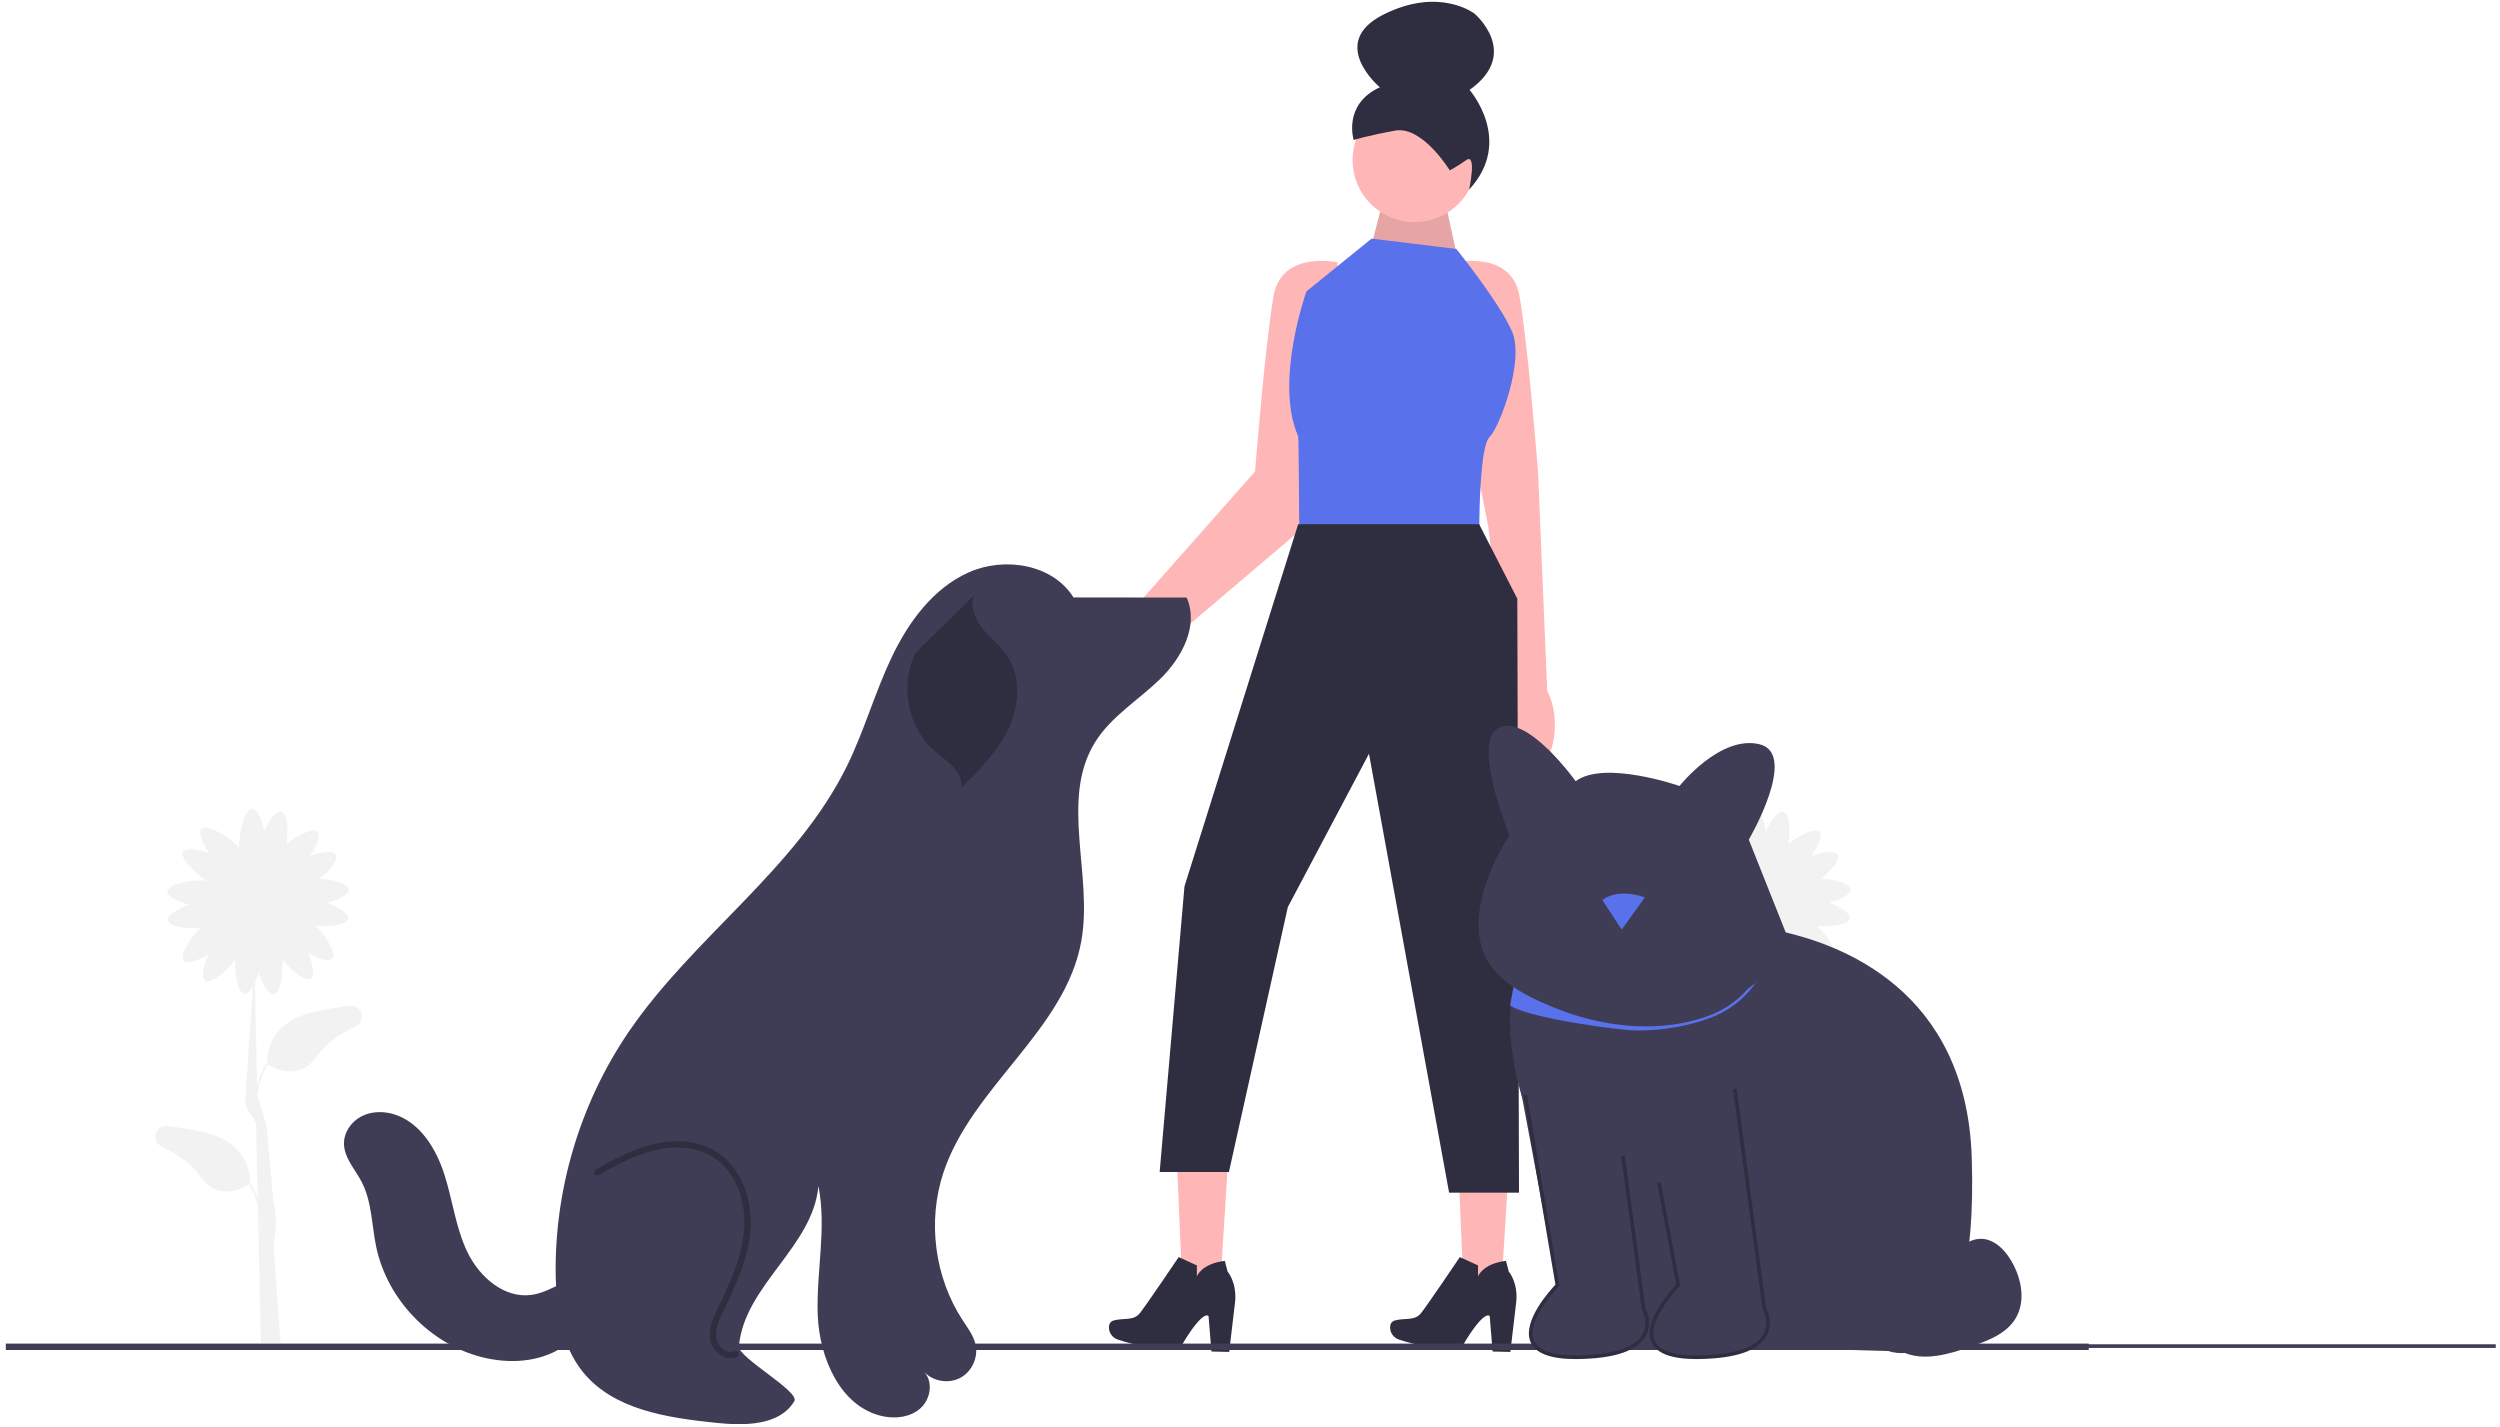 <svg xmlns="http://www.w3.org/2000/svg" xmlns:xlink="http://www.w3.org/1999/xlink" width="776" zoomAndPan="magnify" viewBox="0 0 582 332.25" height="443" preserveAspectRatio="xMidYMid meet" version="1.0"><defs><clipPath id="90088f8228"><path d="M 314 0.23 L 348 0.23 L 348 45 L 314 45 Z M 314 0.23 " clip-rule="nonzero"/></clipPath><clipPath id="e944bbaab8"><path d="M 1.355 312 L 486.262 312 L 486.262 315 L 1.355 315 Z M 1.355 312 " clip-rule="nonzero"/></clipPath><clipPath id="2d51e1d305"><path d="M 129 131 L 278 131 L 278 331.5 L 129 331.5 Z M 129 131 " clip-rule="nonzero"/></clipPath><clipPath id="cfeb9342ae"><path d="M 344 168.977 L 417 168.977 L 417 238 L 344 238 Z M 344 168.977 " clip-rule="nonzero"/></clipPath><clipPath id="89c5ef402c"><path d="M 197.93 312 L 581.062 312 L 581.062 314 L 197.93 314 Z M 197.93 312 " clip-rule="nonzero"/></clipPath><clipPath id="126fabcda5"><path d="M 354 254 L 384 254 L 384 316.395 L 354 316.395 Z M 354 254 " clip-rule="nonzero"/></clipPath><clipPath id="9997a11d47"><path d="M 384 253 L 413 253 L 413 316.395 L 384 316.395 Z M 384 253 " clip-rule="nonzero"/></clipPath></defs><path fill="#f2f2f2" d="M 81.484 234.199 C 79.148 234.453 76.598 234.828 73.887 235.383 C 62.391 237.727 62.152 245.539 62.254 247.332 L 62.176 247.281 C 61.02 249.141 60.297 251.02 59.859 252.789 L 59.332 228.84 C 59.672 228.129 59.98 227.324 60.238 226.5 C 61.102 229.152 62.512 231.656 63.727 231.492 C 65.309 231.277 65.996 226.617 65.703 223.309 C 67.715 225.902 71.098 228.672 72.375 227.816 C 73.395 227.137 72.789 224.324 71.676 221.766 C 73.996 223.164 76.566 224.086 77.363 223.195 C 78.453 221.984 75.844 217.848 73.438 215.535 C 76.656 215.836 80.754 215.324 81.02 213.855 C 81.242 212.648 78.805 211.125 76.195 210.141 C 78.816 209.449 81.266 208.246 81.184 207.055 C 81.09 205.637 77.453 204.691 74.312 204.547 C 76.68 202.691 78.855 200.129 78.191 198.973 C 77.578 197.906 74.734 198.32 72.109 199.258 C 73.664 197.035 74.754 194.531 73.926 193.672 C 72.887 192.605 69.211 194.449 66.703 196.484 C 67.191 193.312 66.945 189.309 65.523 188.945 C 64.336 188.641 62.648 190.973 61.492 193.508 C 60.984 190.848 59.949 188.316 58.754 188.316 C 57.055 188.316 55.676 193.449 55.676 196.793 C 55.676 196.98 55.684 197.156 55.691 197.328 C 55.52 197.129 55.324 196.922 55.102 196.707 C 52.707 194.379 48.07 191.793 46.887 193.012 C 46.055 193.871 47.145 196.375 48.699 198.598 C 46.074 197.66 43.23 197.246 42.617 198.312 C 41.797 199.742 45.309 203.316 48.164 205.047 C 47.992 205.027 47.812 205.012 47.617 204.996 C 44.289 204.77 39.078 205.797 38.965 207.496 C 38.883 208.688 41.332 209.891 43.953 210.582 C 41.344 211.562 38.906 213.09 39.129 214.297 C 39.398 215.766 43.492 216.277 46.711 215.977 C 44.305 218.285 41.699 222.426 42.785 223.637 C 43.582 224.527 46.152 223.605 48.473 222.207 C 47.359 224.762 46.754 227.574 47.777 228.258 C 49.125 229.16 52.82 226.02 54.77 223.316 C 54.57 226.625 55.363 231.168 56.93 231.348 C 57.586 231.422 58.281 230.723 58.91 229.645 L 57.133 255.387 C 56.719 258.383 59.375 260.34 59.609 261.574 L 59.992 279.008 C 59.562 277.766 58.98 276.496 58.195 275.234 L 58.117 275.285 C 58.215 273.492 57.977 265.68 46.48 263.336 C 43.77 262.781 41.223 262.402 38.887 262.152 C 36.129 261.855 35.051 265.637 37.543 266.855 C 41.152 268.625 44.547 270.852 46.312 273.488 C 50.836 280.23 57.086 276.336 57.977 275.73 C 58.969 277.383 59.617 279.051 60.031 280.633 L 60.234 289.891 C 60.184 290.109 60.148 290.234 60.145 290.242 L 60.242 290.27 L 60.734 312.676 L 65.305 312.641 L 63.668 289.738 C 63.941 288.504 64.789 284.293 63.668 279.922 L 62.035 261.93 C 62.031 261.914 62.129 262.402 62.035 261.93 L 59.902 254.859 C 60.215 252.672 60.934 250.211 62.395 247.777 C 63.281 248.383 69.531 252.281 74.055 245.535 C 75.824 242.898 79.219 240.672 82.828 238.902 C 85.316 237.684 84.242 233.902 81.484 234.199 Z M 60.613 287.211 L 60.527 283.293 C 60.703 284.773 60.691 286.109 60.613 287.211 Z M 60.613 287.211 " fill-opacity="1" fill-rule="nonzero"/><path fill="#f2f2f2" d="M 431.117 234.199 C 428.781 234.453 426.234 234.828 423.523 235.383 C 412.027 237.727 411.785 245.539 411.887 247.332 L 411.809 247.281 C 410.652 249.141 409.93 251.02 409.492 252.789 L 408.965 228.84 C 409.305 228.129 409.617 227.324 409.875 226.5 C 410.734 229.152 412.145 231.656 413.359 231.492 C 414.941 231.277 415.633 226.617 415.336 223.309 C 417.348 225.902 420.73 228.672 422.008 227.816 C 423.027 227.137 422.422 224.324 421.309 221.766 C 423.629 223.164 426.199 224.086 426.996 223.195 C 428.086 221.984 425.477 217.848 423.074 215.535 C 426.293 215.836 430.387 215.324 430.656 213.855 C 430.875 212.648 428.438 211.125 425.832 210.141 C 428.449 209.449 430.902 208.246 430.82 207.055 C 430.723 205.637 427.086 204.691 423.949 204.547 C 426.316 202.691 428.488 200.129 427.824 198.973 C 427.215 197.906 424.371 198.32 421.746 199.258 C 423.297 197.035 424.391 194.531 423.559 193.672 C 422.523 192.605 418.848 194.449 416.34 196.484 C 416.828 193.312 416.582 189.309 415.16 188.945 C 413.969 188.641 412.285 190.973 411.129 193.508 C 410.617 190.848 409.582 188.316 408.391 188.316 C 406.691 188.316 405.312 193.449 405.312 196.793 C 405.312 196.98 405.316 197.156 405.324 197.328 C 405.156 197.129 404.961 196.922 404.734 196.707 C 402.34 194.379 397.703 191.793 396.52 193.012 C 395.688 193.871 396.781 196.375 398.332 198.598 C 395.707 197.66 392.863 197.246 392.254 198.312 C 391.434 199.742 394.941 203.316 397.797 205.047 C 397.625 205.027 397.445 205.012 397.254 204.996 C 393.922 204.77 388.715 205.797 388.598 207.496 C 388.516 208.688 390.969 209.891 393.586 210.582 C 390.98 211.562 388.543 213.09 388.762 214.297 C 389.031 215.766 393.125 216.277 396.344 215.977 C 393.941 218.285 391.332 222.426 392.422 223.637 C 393.219 224.527 395.789 223.605 398.109 222.207 C 396.996 224.762 396.391 227.574 397.41 228.258 C 398.758 229.16 402.457 226.02 404.406 223.316 C 404.207 226.625 404.996 231.168 406.566 231.348 C 407.223 231.422 407.918 230.723 408.543 229.645 L 406.766 255.387 C 406.352 258.383 409.008 260.34 409.246 261.574 L 409.629 279.008 C 409.195 277.766 408.613 276.496 407.828 275.234 L 407.75 275.285 C 407.852 273.492 407.613 265.68 396.117 263.336 C 393.406 262.781 390.855 262.402 388.52 262.152 C 385.762 261.855 384.688 265.637 387.176 266.855 C 390.785 268.625 394.18 270.852 395.949 273.488 C 400.473 280.23 406.723 276.336 407.609 275.73 C 408.602 277.383 409.254 279.051 409.664 280.633 L 409.867 289.891 C 409.816 290.109 409.785 290.234 409.781 290.242 L 409.875 290.27 L 410.367 312.676 L 414.938 312.641 L 413.305 289.738 C 413.578 288.504 414.422 284.293 413.305 279.922 L 411.668 261.93 C 411.664 261.914 411.762 262.402 411.668 261.93 L 409.539 254.859 C 409.848 252.672 410.566 250.211 412.027 247.777 C 412.918 248.383 419.164 252.281 423.688 245.535 C 425.457 242.898 428.852 240.672 432.461 238.902 C 434.953 237.684 433.875 233.902 431.117 234.199 Z M 410.25 287.211 L 410.164 283.293 C 410.336 284.773 410.328 286.109 410.25 287.211 Z M 410.25 287.211 " fill-opacity="1" fill-rule="nonzero"/><path fill="#ffb6b6" d="M 360.188 160.879 L 358.047 109.754 C 358.047 109.754 355.637 79.398 353.715 68.801 C 351.789 58.199 338.793 61.09 338.793 61.09 L 340.238 91.445 L 346.469 122.508 L 351.316 164.805 C 351.066 166.027 350.926 167.359 350.926 168.754 C 350.926 174.68 353.398 179.484 356.445 179.484 C 359.496 179.484 361.969 174.68 361.969 168.754 C 361.969 165.637 361.281 162.84 360.188 160.879 Z M 360.188 160.879 " fill-opacity="1" fill-rule="nonzero"/><path fill="#ffb6b6" d="M 255.906 147.633 C 258.184 144.914 260.91 143.07 263.363 142.359 L 292.176 109.754 C 292.176 109.754 294.582 79.398 296.508 68.801 C 298.434 58.199 311.426 61.09 311.426 61.09 L 309.984 91.445 L 301.801 124.207 L 268.086 152.859 C 267.496 153.934 266.773 155.008 265.91 156.039 C 261.809 160.93 256.242 163.012 253.48 160.691 C 250.719 158.367 251.805 152.523 255.906 147.633 Z M 255.906 147.633 " fill-opacity="1" fill-rule="nonzero"/><path fill="#ffb6b6" d="M 319.301 56.996 L 322.645 44.133 L 335.664 43.508 L 339.562 61.238 Z M 319.301 56.996 " fill-opacity="1" fill-rule="nonzero"/><path fill="#000000" d="M 319.301 56.996 L 322.645 44.133 L 335.664 43.508 L 339.562 61.238 Z M 319.301 56.996 " fill-opacity="0.098" fill-rule="nonzero"/><path fill="#ffb6b6" d="M 286.051 267.73 L 273.855 267.031 L 275.457 304.5 L 283.719 304.973 Z M 286.051 267.73 " fill-opacity="1" fill-rule="nonzero"/><path fill="#2f2e41" d="M 274.398 292.652 L 278.633 294.586 L 278.629 297.156 C 278.629 297.156 279.648 294.184 285.133 293.531 L 285.789 296.023 C 285.789 296.023 287.914 298.469 287.551 302.887 L 286.152 314.727 L 282.02 314.633 L 281.352 306.395 C 281.352 306.395 280.211 304.523 274.965 313.406 C 274.965 313.406 269.184 314.863 260.23 311.859 C 259 311.449 258.145 310.297 258.16 309 C 258.172 308.281 258.449 307.617 259.348 307.383 C 261.633 306.777 263.867 307.543 265.344 305.719 C 266.816 303.891 274.398 292.652 274.398 292.652 Z M 274.398 292.652 " fill-opacity="1" fill-rule="nonzero"/><path fill="#ffb6b6" d="M 351.504 267.73 L 339.309 267.031 L 340.91 304.5 L 349.176 304.973 Z M 351.504 267.73 " fill-opacity="1" fill-rule="nonzero"/><path fill="#2f2e41" d="M 339.852 292.652 L 344.086 294.586 L 344.082 297.156 C 344.082 297.156 345.105 294.184 350.59 293.531 L 351.242 296.023 C 351.242 296.023 353.371 298.469 353.004 302.887 L 351.609 314.727 L 347.473 314.633 L 346.805 306.395 C 346.805 306.395 345.664 304.523 340.418 313.406 C 340.418 313.406 334.637 314.863 325.684 311.859 C 324.453 311.449 323.602 310.297 323.617 309 C 323.625 308.281 323.906 307.617 324.805 307.383 C 327.09 306.777 329.32 307.543 330.797 305.719 C 332.273 303.891 339.852 292.652 339.852 292.652 Z M 339.852 292.652 " fill-opacity="1" fill-rule="nonzero"/><path fill="#ffb6b6" d="M 343.75 37.254 C 343.75 38.203 343.66 39.145 343.473 40.074 C 343.289 41.004 343.016 41.91 342.652 42.785 C 342.289 43.664 341.844 44.496 341.316 45.285 C 340.793 46.074 340.191 46.805 339.523 47.477 C 338.852 48.145 338.121 48.746 337.336 49.273 C 336.547 49.801 335.715 50.246 334.84 50.609 C 333.961 50.973 333.059 51.246 332.129 51.43 C 331.199 51.617 330.262 51.707 329.312 51.707 C 328.363 51.707 327.426 51.617 326.496 51.43 C 325.566 51.246 324.664 50.973 323.789 50.609 C 322.91 50.246 322.078 49.801 321.293 49.273 C 320.504 48.746 319.773 48.145 319.102 47.477 C 318.434 46.805 317.836 46.074 317.309 45.285 C 316.781 44.496 316.336 43.664 315.973 42.785 C 315.609 41.91 315.336 41.004 315.152 40.074 C 314.969 39.145 314.875 38.203 314.875 37.254 C 314.875 36.305 314.969 35.367 315.152 34.434 C 315.336 33.504 315.609 32.602 315.973 31.723 C 316.336 30.848 316.781 30.016 317.309 29.223 C 317.836 28.434 318.434 27.707 319.102 27.035 C 319.773 26.363 320.504 25.766 321.293 25.238 C 322.078 24.711 322.91 24.266 323.789 23.902 C 324.664 23.539 325.566 23.266 326.496 23.078 C 327.426 22.895 328.363 22.801 329.312 22.801 C 330.262 22.801 331.199 22.895 332.129 23.078 C 333.059 23.266 333.961 23.539 334.84 23.902 C 335.715 24.266 336.547 24.711 337.336 25.238 C 338.121 25.766 338.852 26.363 339.523 27.035 C 340.191 27.707 340.793 28.434 341.316 29.223 C 341.844 30.016 342.289 30.848 342.652 31.723 C 343.016 32.602 343.289 33.504 343.473 34.434 C 343.66 35.367 343.75 36.305 343.75 37.254 Z M 343.75 37.254 " fill-opacity="1" fill-rule="nonzero"/><g clip-path="url(#90088f8228)"><path fill="#2f2e41" d="M 337.5 39.656 C 337.5 39.656 331.152 29.258 324.797 30.406 C 318.445 31.555 315.133 32.59 315.133 32.59 C 315.133 32.59 312.543 24.301 321.23 20.324 C 321.23 20.324 308.938 10.02 322.039 3.406 C 335.145 -3.207 343.297 3.203 343.297 3.203 C 343.297 3.203 354.141 12.41 342.117 20.93 C 342.117 20.93 352.523 32.797 342.016 44.133 C 342.016 44.133 343.871 35.5 341.344 37.27 C 338.82 39.039 337.5 39.656 337.5 39.656 Z M 337.5 39.656 " fill-opacity="1" fill-rule="nonzero"/></g><path fill="#5971ea" d="M 339.035 57.961 L 319.301 55.551 L 304.141 67.836 C 304.141 67.836 296.602 88.867 302.215 101.562 C 302.352 101.867 302.457 123 302.457 123 L 344.383 123 C 344.383 123 344.34 108.617 345.941 103.406 C 346.172 102.66 346.434 102.105 346.734 101.805 C 349.141 99.395 354.918 83.977 352.027 77.23 C 349.141 70.488 339.035 57.961 339.035 57.961 Z M 339.035 57.961 " fill-opacity="1" fill-rule="nonzero"/><path fill="#2f2e41" d="M 302.215 122.039 L 275.746 206.352 L 269.969 272.836 L 286.094 272.836 L 299.809 211.168 L 318.699 175.473 L 337.352 277.656 L 353.625 277.656 L 353.23 139.383 L 344.348 122.039 Z M 302.215 122.039 " fill-opacity="1" fill-rule="nonzero"/><g clip-path="url(#e944bbaab8)"><path fill="#3f3d56" d="M 1.355 312.793 L 486.262 312.793 L 486.262 314.273 L 1.355 314.273 Z M 1.355 312.793 " fill-opacity="1" fill-rule="nonzero"/></g><g clip-path="url(#2d51e1d305)"><path fill="#3f3d56" d="M 249.918 139.102 C 245.109 131.355 233.895 129.531 225.566 133.227 C 217.238 136.922 211.48 144.805 207.566 153.039 C 203.652 161.273 201.191 170.148 197.168 178.332 C 185.336 202.41 161.367 218.133 146.289 240.32 C 134.961 256.992 128.961 277.234 129.375 297.391 C 129.535 305.113 130.781 313.234 135.594 319.27 C 142.738 328.23 155.391 330.066 166.777 331.246 C 173.395 331.93 181.516 331.91 184.922 326.191 C 186.27 323.93 171.789 316.039 172.02 313.418 C 173.273 299.258 189.273 290.27 190.527 276.109 C 192.496 285.977 189.977 296.16 190.371 306.211 C 190.77 316.262 195.719 327.633 205.551 329.711 C 208.586 330.352 212.012 329.906 214.309 327.824 C 216.609 325.742 217.281 321.809 215.234 319.477 C 217.332 321.621 220.871 322.18 223.523 320.781 C 226.18 319.387 227.727 316.152 227.152 313.207 C 226.73 311.039 225.332 309.219 224.121 307.371 C 217.574 297.375 215.867 284.348 219.621 273 C 226.258 252.938 248.051 239.84 251.742 219.031 C 254.48 203.578 246.66 186.066 254.961 172.75 C 258.703 166.75 265.051 162.969 270.117 158.039 C 275.184 153.105 279.145 145.562 276.246 139.113 L 250.355 139.082 " fill-opacity="1" fill-rule="nonzero"/></g><path fill="#2f2e41" d="M 170.066 316.219 C 169.422 316.219 168.762 316.047 168.121 315.703 C 166.652 314.914 165.543 313.355 165.297 311.727 C 164.891 309.023 166.176 306.398 167.211 304.289 C 170.039 298.516 172.832 292.348 173.246 285.934 C 173.695 278.934 170.859 272.445 166.02 269.402 C 162.422 267.145 157.621 266.562 152.5 267.77 C 147.961 268.836 143.887 271.02 139.406 273.551 C 139.051 273.754 138.602 273.629 138.398 273.273 C 138.199 272.918 138.324 272.465 138.68 272.266 C 143.09 269.77 147.438 267.438 152.16 266.328 C 157.672 265.031 162.871 265.676 166.805 268.152 C 172.098 271.477 175.207 278.496 174.723 286.031 C 174.293 292.711 171.43 299.035 168.539 304.941 C 167.547 306.965 166.422 309.262 166.762 311.508 C 166.938 312.668 167.766 313.832 168.82 314.398 C 169.336 314.676 170.121 314.926 170.938 314.543 C 171.309 314.371 171.746 314.531 171.918 314.902 C 172.09 315.273 171.93 315.715 171.562 315.887 C 171.086 316.109 170.582 316.219 170.066 316.219 Z M 170.066 316.219 " fill-opacity="1" fill-rule="nonzero"/><path fill="#2f2e41" d="M 226.711 138.594 C 225.746 141.246 227.035 144.223 228.824 146.406 C 230.617 148.59 232.914 150.348 234.492 152.691 C 237.797 157.602 237.301 164.312 234.762 169.664 C 232.223 175.012 227.938 179.297 223.738 183.465 C 224.051 181.676 223.148 179.871 221.914 178.539 C 220.684 177.207 219.137 176.219 217.758 175.035 C 211.348 169.535 209.344 159.512 213.145 151.961 " fill-opacity="1" fill-rule="nonzero"/><path fill="#3f3d56" d="M 139.156 296.477 C 133.727 295.812 129.141 300.703 123.719 301.453 C 117.453 302.32 111.691 297.355 108.902 291.672 C 106.113 285.988 105.398 279.535 103.48 273.5 C 101.562 267.465 97.863 261.355 91.832 259.438 C 89.305 258.633 86.441 258.676 84.094 259.91 C 81.742 261.145 80.02 263.668 80.078 266.324 C 80.152 269.59 82.656 272.207 84.172 275.102 C 86.586 279.711 86.512 285.164 87.578 290.258 C 90.141 302.496 100.086 312.879 112.199 315.949 C 118.461 317.539 125.473 317.176 130.895 313.664 C 136.32 310.152 139.629 303.078 137.621 296.93 " fill-opacity="1" fill-rule="nonzero"/><path fill="#3f3d56" d="M 439.605 314.52 L 378.574 312.785 C 378.574 312.785 383.168 285.332 368.43 277.715 C 358.383 272.516 349.469 248.242 352.004 231.723 C 352.039 231.504 352.074 231.285 352.113 231.07 C 353.398 223.676 357.07 217.949 364.098 216.391 C 386.812 211.367 403.023 215.262 403.023 215.262 C 403.023 215.262 406.773 215.309 412.336 216.352 C 412.535 216.387 412.73 216.426 412.93 216.469 C 428.672 219.551 457.766 230.523 459.023 269.477 C 460.758 323 439.605 314.512 439.605 314.512 Z M 439.605 314.52 " fill-opacity="1" fill-rule="nonzero"/><path fill="#5971ea" d="M 412.336 216.359 C 412.23 219.148 411.598 221.926 410.441 224.562 C 408.043 230.031 403.668 234.207 398.133 236.324 C 381.543 242.664 362.184 236.375 352.391 229.551 C 352.352 229.77 351.578 233.859 351.543 234.078 C 355.879 237.043 377.094 239.898 381.117 239.898 C 387.23 239.898 393.113 238.887 398.348 236.883 C 404.035 234.707 408.527 230.414 410.988 224.801 C 412.168 222.117 412.812 219.305 412.93 216.469 C 412.73 216.426 412.535 216.387 412.336 216.352 Z M 412.336 216.359 " fill-opacity="1" fill-rule="nonzero"/><g clip-path="url(#cfeb9342ae)"><path fill="#3f3d56" d="M 416.848 219.914 L 407.121 195.477 C 407.121 195.477 418.797 175.48 409.621 173.262 C 400.449 171.035 390.996 182.977 390.996 182.977 C 390.996 182.977 373.484 176.867 366.816 181.867 C 366.816 181.867 355.695 166.312 349.027 169.367 C 342.355 172.426 351.398 194.441 351.398 194.441 C 351.398 194.441 337.633 214.633 348.195 226.293 C 358.758 237.961 398.508 247.402 416.852 219.91 Z M 416.848 219.914 " fill-opacity="1" fill-rule="nonzero"/></g><g clip-path="url(#89c5ef402c)"><path fill="#3f3d56" d="M 198.41 313.805 L 581.012 313.805 L 581.012 312.941 L 198.41 312.941 C 198.176 312.941 197.98 313.137 197.98 313.375 C 197.98 313.609 198.176 313.805 198.41 313.805 Z M 198.41 313.805 " fill-opacity="1" fill-rule="nonzero"/></g><path fill="#3f3d56" d="M 437.711 299.895 C 441.023 301.367 444.484 302.867 448.105 302.727 C 451.73 302.582 455.539 300.25 456.102 296.676 C 456.398 294.824 455.82 292.848 456.527 291.117 C 457.48 288.789 460.551 287.887 462.938 288.684 C 465.324 289.48 467.078 291.543 468.336 293.719 C 470.691 297.793 471.633 303.148 469.109 307.121 C 466.922 310.562 462.773 312.125 458.914 313.461 C 453.773 315.238 448.039 317 443.055 314.816 C 438.047 312.617 435.316 306.27 437.172 301.129 " fill-opacity="1" fill-rule="nonzero"/><path fill="#5971ea" d="M 382.914 208.93 C 382.914 208.93 376.926 206.535 373.039 209.527 L 377.531 216.406 C 377.531 216.406 382.918 208.934 382.918 208.934 Z M 382.914 208.93 " fill-opacity="1" fill-rule="nonzero"/><path fill="#3f3d56" d="M 351.492 240.316 L 362.562 299.219 C 362.562 299.219 345.805 316.262 367.352 315.957 C 388.895 315.66 382.613 304.598 382.613 304.598 L 375.727 253.473 " fill-opacity="1" fill-rule="nonzero"/><g clip-path="url(#126fabcda5)"><path fill="#2f2e41" d="M 366.809 316.395 C 360.973 316.395 357.441 315.059 356.312 312.418 C 354.254 307.605 360.953 300.277 362.102 299.07 L 354.656 255.039 L 355.508 254.895 L 363.023 299.359 L 362.867 299.516 C 362.793 299.594 355.129 307.465 357.105 312.074 C 358.121 314.445 361.559 315.605 367.348 315.523 C 375.391 315.41 380.574 313.727 382.344 310.652 C 383.938 307.887 382.254 304.836 382.234 304.805 L 382.199 304.734 L 382.184 304.652 L 377.398 269.074 L 378.25 268.957 L 383.031 304.457 C 383.316 304.996 384.805 308.102 383.098 311.074 C 381.145 314.48 375.848 316.27 367.359 316.387 C 367.176 316.387 366.992 316.387 366.812 316.387 Z M 366.809 316.395 " fill-opacity="1" fill-rule="nonzero"/></g><path fill="#3f3d56" d="M 379.617 240.316 L 390.691 299.219 C 390.691 299.219 373.934 316.262 395.477 315.957 C 417.023 315.66 410.738 304.598 410.738 304.598 L 403.855 253.473 " fill-opacity="1" fill-rule="nonzero"/><g clip-path="url(#9997a11d47)"><path fill="#2f2e41" d="M 394.934 316.395 C 389.098 316.395 385.57 315.059 384.441 312.418 C 382.383 307.617 389.07 300.293 390.227 299.074 L 385.777 275.375 L 386.629 275.215 L 391.156 299.355 L 390.996 299.516 C 390.918 299.594 383.258 307.465 385.234 312.074 C 386.246 314.445 389.691 315.609 395.473 315.523 C 403.523 315.41 408.711 313.727 410.477 310.645 C 412.066 307.871 410.383 304.836 410.363 304.805 L 410.32 304.734 L 403.43 253.523 L 404.281 253.41 L 411.152 304.457 C 411.438 304.996 412.926 308.102 411.223 311.074 C 409.27 314.48 403.973 316.27 395.484 316.387 C 395.297 316.387 395.117 316.387 394.934 316.387 Z M 394.934 316.395 " fill-opacity="1" fill-rule="nonzero"/></g></svg>
